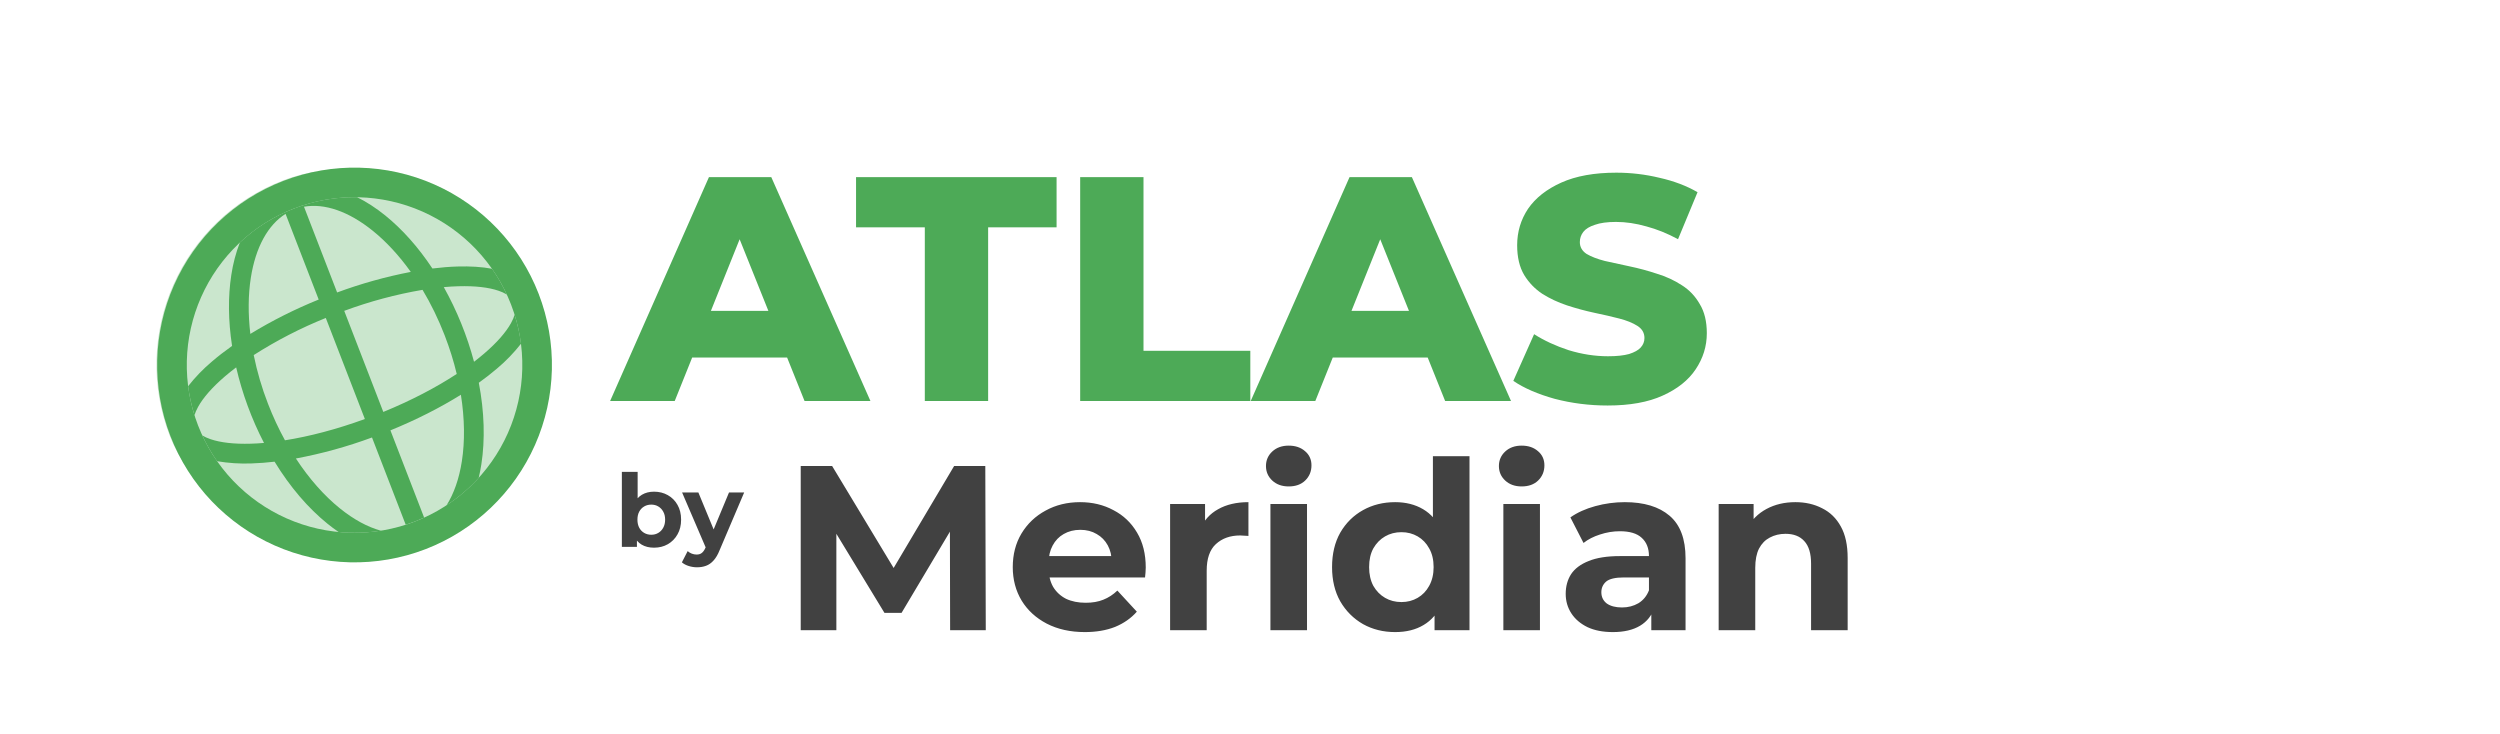 <svg width="480" height="141" viewBox="0 0 480 141" fill="none" xmlns="http://www.w3.org/2000/svg">
<path d="M153.738 121V89.478H159.772L173.191 111.723H169.994L183.188 89.478H189.178L189.268 121H182.423L182.378 99.97H183.639L173.101 117.668H169.814L159.051 99.97H160.582V121H153.738ZM208.275 121.36C205.513 121.36 203.081 120.82 200.979 119.739C198.908 118.658 197.302 117.187 196.161 115.326C195.02 113.435 194.45 111.288 194.45 108.886C194.45 106.455 195.005 104.308 196.116 102.447C197.257 100.556 198.803 99.085 200.754 98.034C202.706 96.953 204.912 96.413 207.374 96.413C209.746 96.413 211.877 96.923 213.769 97.944C215.69 98.934 217.206 100.375 218.317 102.267C219.428 104.128 219.983 106.365 219.983 108.977C219.983 109.247 219.968 109.562 219.938 109.922C219.908 110.252 219.878 110.568 219.848 110.868H200.169V106.77H216.155L213.453 107.986C213.453 106.725 213.198 105.629 212.688 104.698C212.177 103.768 211.472 103.047 210.571 102.537C209.671 101.997 208.62 101.726 207.419 101.726C206.218 101.726 205.152 101.997 204.222 102.537C203.321 103.047 202.616 103.783 202.105 104.744C201.595 105.674 201.34 106.785 201.34 108.076V109.157C201.34 110.478 201.625 111.648 202.195 112.669C202.796 113.66 203.621 114.425 204.672 114.966C205.753 115.476 207.014 115.731 208.455 115.731C209.746 115.731 210.871 115.536 211.832 115.146C212.823 114.756 213.723 114.17 214.534 113.39L218.272 117.442C217.161 118.703 215.765 119.679 214.084 120.37C212.403 121.03 210.466 121.36 208.275 121.36ZM224.66 121V96.773H231.37V103.618L230.424 101.636C231.144 99.925 232.3 98.634 233.891 97.764C235.483 96.863 237.419 96.413 239.7 96.413V102.897C239.4 102.867 239.13 102.852 238.89 102.852C238.65 102.822 238.395 102.807 238.124 102.807C236.203 102.807 234.642 103.363 233.441 104.473C232.27 105.554 231.685 107.25 231.685 109.562V121H224.66ZM243.922 121V96.773H250.946V121H243.922ZM247.434 93.395C246.143 93.395 245.092 93.02 244.282 92.27C243.471 91.519 243.066 90.588 243.066 89.478C243.066 88.367 243.471 87.436 244.282 86.686C245.092 85.935 246.143 85.56 247.434 85.56C248.725 85.56 249.776 85.92 250.586 86.641C251.397 87.331 251.802 88.232 251.802 89.343C251.802 90.513 251.397 91.489 250.586 92.27C249.806 93.02 248.755 93.395 247.434 93.395ZM267.869 121.36C265.587 121.36 263.531 120.85 261.699 119.829C259.868 118.778 258.412 117.322 257.331 115.461C256.28 113.6 255.755 111.408 255.755 108.886C255.755 106.335 256.28 104.128 257.331 102.267C258.412 100.405 259.868 98.964 261.699 97.944C263.531 96.923 265.587 96.413 267.869 96.413C269.91 96.413 271.696 96.863 273.227 97.764C274.758 98.664 275.944 100.03 276.785 101.861C277.625 103.693 278.046 106.034 278.046 108.886C278.046 111.708 277.64 114.05 276.83 115.911C276.019 117.743 274.849 119.109 273.317 120.009C271.816 120.91 270 121.36 267.869 121.36ZM269.084 115.596C270.225 115.596 271.261 115.326 272.192 114.786C273.122 114.245 273.858 113.48 274.398 112.489C274.969 111.468 275.254 110.267 275.254 108.886C275.254 107.475 274.969 106.275 274.398 105.284C273.858 104.293 273.122 103.528 272.192 102.987C271.261 102.447 270.225 102.177 269.084 102.177C267.914 102.177 266.863 102.447 265.932 102.987C265.002 103.528 264.251 104.293 263.681 105.284C263.14 106.275 262.87 107.475 262.87 108.886C262.87 110.267 263.14 111.468 263.681 112.489C264.251 113.48 265.002 114.245 265.932 114.786C266.863 115.326 267.914 115.596 269.084 115.596ZM275.434 121V116.047L275.569 108.841L275.119 101.681V87.586H282.144V121H275.434ZM288.645 121V96.773H295.67V121H288.645ZM292.158 93.395C290.867 93.395 289.816 93.02 289.006 92.27C288.195 91.519 287.79 90.588 287.79 89.478C287.79 88.367 288.195 87.436 289.006 86.686C289.816 85.935 290.867 85.56 292.158 85.56C293.449 85.56 294.5 85.92 295.31 86.641C296.121 87.331 296.526 88.232 296.526 89.343C296.526 90.513 296.121 91.489 295.31 92.27C294.53 93.02 293.479 93.395 292.158 93.395ZM317.051 121V116.272L316.6 115.236V106.77C316.6 105.269 316.135 104.098 315.204 103.257C314.304 102.417 312.908 101.997 311.016 101.997C309.725 101.997 308.45 102.207 307.189 102.627C305.958 103.017 304.907 103.558 304.036 104.248L301.515 99.34C302.836 98.409 304.427 97.689 306.288 97.178C308.149 96.668 310.041 96.413 311.962 96.413C315.655 96.413 318.522 97.283 320.563 99.025C322.605 100.766 323.625 103.483 323.625 107.175V121H317.051ZM309.665 121.36C307.774 121.36 306.153 121.045 304.802 120.415C303.451 119.754 302.415 118.868 301.695 117.758C300.974 116.647 300.614 115.401 300.614 114.02C300.614 112.579 300.959 111.318 301.65 110.237C302.37 109.157 303.496 108.316 305.027 107.716C306.558 107.085 308.555 106.77 311.016 106.77H317.456V110.868H311.782C310.131 110.868 308.99 111.138 308.36 111.678C307.759 112.219 307.459 112.894 307.459 113.705C307.459 114.605 307.804 115.326 308.495 115.866C309.215 116.377 310.191 116.632 311.422 116.632C312.593 116.632 313.643 116.362 314.574 115.821C315.505 115.251 316.18 114.425 316.6 113.345L317.681 116.587C317.171 118.148 316.24 119.334 314.889 120.144C313.538 120.955 311.797 121.36 309.665 121.36ZM344.709 96.413C346.63 96.413 348.341 96.803 349.842 97.584C351.373 98.334 352.574 99.505 353.445 101.096C354.315 102.657 354.751 104.668 354.751 107.13V121H347.726V108.211C347.726 106.26 347.29 104.819 346.42 103.888C345.579 102.957 344.378 102.492 342.817 102.492C341.706 102.492 340.701 102.732 339.8 103.212C338.93 103.663 338.239 104.368 337.729 105.329C337.248 106.29 337.008 107.52 337.008 109.022V121H329.983V96.773H336.693V103.483L335.432 101.456C336.303 99.835 337.549 98.589 339.17 97.719C340.791 96.848 342.637 96.413 344.709 96.413Z" fill="#414141"/>
<path d="M125.57 105.155C124.651 105.155 123.862 104.961 123.202 104.573C122.542 104.185 122.037 103.596 121.688 102.807C121.339 102.004 121.164 100.995 121.164 99.779C121.164 98.549 121.345 97.54 121.707 96.751C122.083 95.961 122.6 95.373 123.26 94.984C123.92 94.596 124.69 94.402 125.57 94.402C126.553 94.402 127.433 94.622 128.21 95.062C128.999 95.502 129.62 96.123 130.073 96.925C130.539 97.728 130.772 98.679 130.772 99.779C130.772 100.866 130.539 101.81 130.073 102.613C129.62 103.415 128.999 104.042 128.21 104.495C127.433 104.935 126.553 105.155 125.57 105.155ZM119.398 105V90.598H122.426V96.673L122.231 99.759L122.29 102.865V105H119.398ZM125.046 102.671C125.551 102.671 125.997 102.554 126.385 102.321C126.786 102.088 127.103 101.758 127.336 101.331C127.582 100.891 127.705 100.374 127.705 99.779C127.705 99.171 127.582 98.653 127.336 98.226C127.103 97.799 126.786 97.469 126.385 97.236C125.997 97.003 125.551 96.886 125.046 96.886C124.541 96.886 124.088 97.003 123.687 97.236C123.286 97.469 122.969 97.799 122.736 98.226C122.503 98.653 122.387 99.171 122.387 99.779C122.387 100.374 122.503 100.891 122.736 101.331C122.969 101.758 123.286 102.088 123.687 102.321C124.088 102.554 124.541 102.671 125.046 102.671ZM133.835 108.921C133.291 108.921 132.754 108.837 132.223 108.669C131.693 108.5 131.259 108.267 130.923 107.97L132.029 105.815C132.262 106.022 132.528 106.184 132.825 106.3C133.136 106.417 133.44 106.475 133.737 106.475C134.164 106.475 134.501 106.372 134.747 106.165C135.006 105.971 135.239 105.641 135.446 105.175L135.989 103.894L136.222 103.564L139.968 94.557H142.88L138.163 105.641C137.827 106.482 137.438 107.142 136.998 107.62C136.571 108.099 136.093 108.436 135.562 108.63C135.044 108.824 134.469 108.921 133.835 108.921ZM135.62 105.408L130.962 94.557H134.087L137.697 103.292L135.62 105.408Z" fill="#414141"/>
<path d="M117.14 76.998L136.115 34.013H148.089L167.126 76.998H154.476L139.615 39.97H144.405L129.545 76.998H117.14ZM127.518 68.647L130.65 59.681H151.651L154.783 68.647H127.518ZM177.563 76.998V43.654H164.361V34.013H202.863V43.654H189.722V76.998H177.563ZM207.393 76.998V34.013H219.551V67.357H240.061V76.998H207.393ZM240.134 76.998L259.109 34.013H271.083L290.119 76.998H277.47L262.609 39.97H267.399L252.538 76.998H240.134ZM250.512 68.647L253.644 59.681H274.645L277.777 68.647H250.512ZM308.672 77.858C305.152 77.858 301.754 77.428 298.479 76.568C295.245 75.668 292.604 74.521 290.557 73.129L294.549 64.164C296.473 65.392 298.684 66.416 301.181 67.234C303.719 68.012 306.237 68.401 308.734 68.401C310.412 68.401 311.763 68.258 312.787 67.971C313.81 67.644 314.547 67.234 314.997 66.743C315.489 66.211 315.734 65.597 315.734 64.901C315.734 63.918 315.284 63.141 314.383 62.567C313.483 61.994 312.316 61.523 310.883 61.155C309.45 60.787 307.854 60.418 306.093 60.05C304.374 59.681 302.634 59.211 300.874 58.637C299.154 58.064 297.578 57.327 296.145 56.427C294.713 55.485 293.546 54.278 292.645 52.804C291.745 51.289 291.294 49.385 291.294 47.093C291.294 44.514 291.99 42.18 293.382 40.093C294.815 38.005 296.944 36.326 299.768 35.057C302.593 33.788 306.114 33.154 310.33 33.154C313.155 33.154 315.919 33.481 318.62 34.136C321.363 34.75 323.799 35.671 325.928 36.899L322.182 45.926C320.135 44.821 318.109 44.002 316.103 43.47C314.097 42.897 312.152 42.61 310.269 42.61C308.591 42.61 307.24 42.794 306.216 43.163C305.193 43.49 304.456 43.941 304.006 44.514C303.555 45.087 303.33 45.742 303.33 46.479C303.33 47.42 303.76 48.178 304.62 48.751C305.52 49.283 306.687 49.733 308.12 50.102C309.594 50.429 311.19 50.777 312.91 51.146C314.67 51.514 316.41 51.985 318.129 52.558C319.889 53.09 321.486 53.827 322.919 54.769C324.352 55.669 325.498 56.877 326.358 58.392C327.258 59.865 327.709 61.728 327.709 63.98C327.709 66.477 326.992 68.79 325.559 70.919C324.168 73.007 322.059 74.685 319.234 75.954C316.451 77.223 312.93 77.858 308.672 77.858Z" fill="#4DAA57"/>
<g clip-path="url(#clip0_6704_1315)">
<rect x="18.932" y="48.332" width="75.79" height="75.79" rx="37.895" transform="rotate(-21.132 18.932 48.332)" fill="#4DAA57" fill-opacity="0.3"/>
<path fill-rule="evenodd" clip-rule="evenodd" d="M56.461 40.032C52.516 41.557 48.909 43.844 45.847 46.763C42.785 49.682 40.329 53.175 38.617 57.044C36.905 60.912 35.972 65.08 35.871 69.309C35.771 73.538 36.504 77.745 38.029 81.691C39.554 85.636 41.841 89.243 44.76 92.305C47.679 95.367 51.172 97.823 55.041 99.535C58.909 101.247 63.077 102.18 67.305 102.281C71.534 102.381 75.742 101.649 79.688 100.123C87.656 97.043 94.075 90.924 97.532 83.112C100.988 75.299 101.2 66.433 98.12 58.465C95.04 50.496 88.921 44.077 81.108 40.62C73.296 37.164 64.43 36.952 56.461 40.032ZM32.727 83.74C29.103 74.365 29.352 63.935 33.419 54.744C37.486 45.553 45.037 38.354 54.412 34.73C63.787 31.107 74.217 31.356 83.408 35.422C92.599 39.489 99.798 47.041 103.422 56.415C107.045 65.79 106.796 76.22 102.73 85.411C98.663 94.603 91.112 101.802 81.737 105.425C72.362 109.049 61.932 108.8 52.741 104.733C43.55 100.666 36.35 93.115 32.727 83.74Z" fill="#4DAA57"/>
<path fill-rule="evenodd" clip-rule="evenodd" d="M46.052 46.557C49.068 43.729 52.603 41.512 56.463 40.029C60.316 38.531 64.424 37.794 68.558 37.859C70.408 38.773 72.228 39.965 73.967 41.369C77.221 43.996 80.306 47.452 83.023 51.552C84.725 51.34 86.343 51.213 87.875 51.169C90.276 51.099 92.505 51.232 94.47 51.601C95.548 53.139 96.494 54.787 97.307 56.542C96.8 56.242 96.261 55.998 95.701 55.816C93.816 55.177 91.208 54.864 87.986 54.961C87.094 54.985 86.168 55.041 85.208 55.129C87.733 59.645 89.683 64.46 91.013 69.46C91.708 68.929 92.362 68.398 92.975 67.87C95.424 65.774 97.144 63.788 98.109 62.047C98.434 61.453 98.668 60.914 98.809 60.43C99.389 62.276 99.797 64.131 100.034 65.995C98.671 67.735 97.131 69.329 95.44 70.751C94.31 71.713 93.139 72.626 91.931 73.488C93.002 79.078 93.151 84.424 92.424 89.122C92.289 90.007 92.116 90.886 91.907 91.757C90.102 93.742 88.035 95.518 85.73 97.022C87.138 94.806 88.152 91.948 88.679 88.541C89.269 84.753 89.222 80.406 88.49 75.792C84.558 78.246 79.973 80.585 74.961 82.629L81.436 99.381C80.285 99.906 79.104 100.363 77.899 100.748L71.424 83.996C66.676 85.751 61.788 87.101 56.812 88.031C59.371 91.944 62.263 95.188 65.248 97.597C67.93 99.764 70.602 101.197 73.134 101.891C70.452 102.321 67.726 102.407 65.022 102.149C64.281 101.645 63.563 101.11 62.867 100.546C59.169 97.558 55.684 93.502 52.718 88.645C51.243 88.82 49.761 88.932 48.276 88.981C46.068 89.065 43.856 88.921 41.677 88.551C40.588 86.99 39.64 85.336 38.845 83.607C39.273 83.871 39.808 84.113 40.45 84.333C42.336 84.973 44.944 85.285 48.166 85.189C48.975 85.168 49.816 85.119 50.687 85.043C48.308 80.449 46.514 75.576 45.346 70.537C44.575 71.117 43.852 71.697 43.175 72.276C40.727 74.376 39.007 76.361 38.042 78.103C37.715 78.698 37.48 79.237 37.338 79.721C36.764 77.873 36.357 76.018 36.118 74.155C37.481 72.415 39.02 70.821 40.712 69.399C41.874 68.403 43.155 67.411 44.557 66.42C43.811 61.562 43.769 56.926 44.411 52.797C44.729 50.663 45.279 48.571 46.052 46.557ZM71.587 44.321C74.13 46.374 76.61 49.039 78.871 52.205C74.057 53.134 69.327 54.454 64.728 56.154L58.365 39.693C62.29 38.995 66.924 40.557 71.587 44.321ZM81.129 55.651C76.003 56.526 70.969 57.876 66.092 59.683L73.594 79.092C78.952 76.901 83.747 74.383 87.692 71.799C87.112 69.358 86.342 66.891 85.381 64.398C84.162 61.245 82.724 58.311 81.129 55.651ZM54.828 41.06L61.188 57.513C56.641 59.35 52.251 61.556 48.063 64.109C47.611 60.244 47.65 56.605 48.154 53.37C49.07 47.453 51.456 43.186 54.828 41.06ZM62.553 61.047C57.729 62.989 53.096 65.376 48.713 68.176C49.359 71.359 50.274 74.481 51.45 77.509C52.412 79.997 53.509 82.348 54.715 84.536C59.374 83.799 64.612 82.439 70.054 80.451L62.553 61.047Z" fill="#4DAA57"/>
</g>
<defs>
<clipPath id="clip0_6704_1315">
<rect width="96" height="96" fill="white" transform="translate(6 42.609) rotate(-21.132)"/>
</clipPath>
</defs>
</svg>
